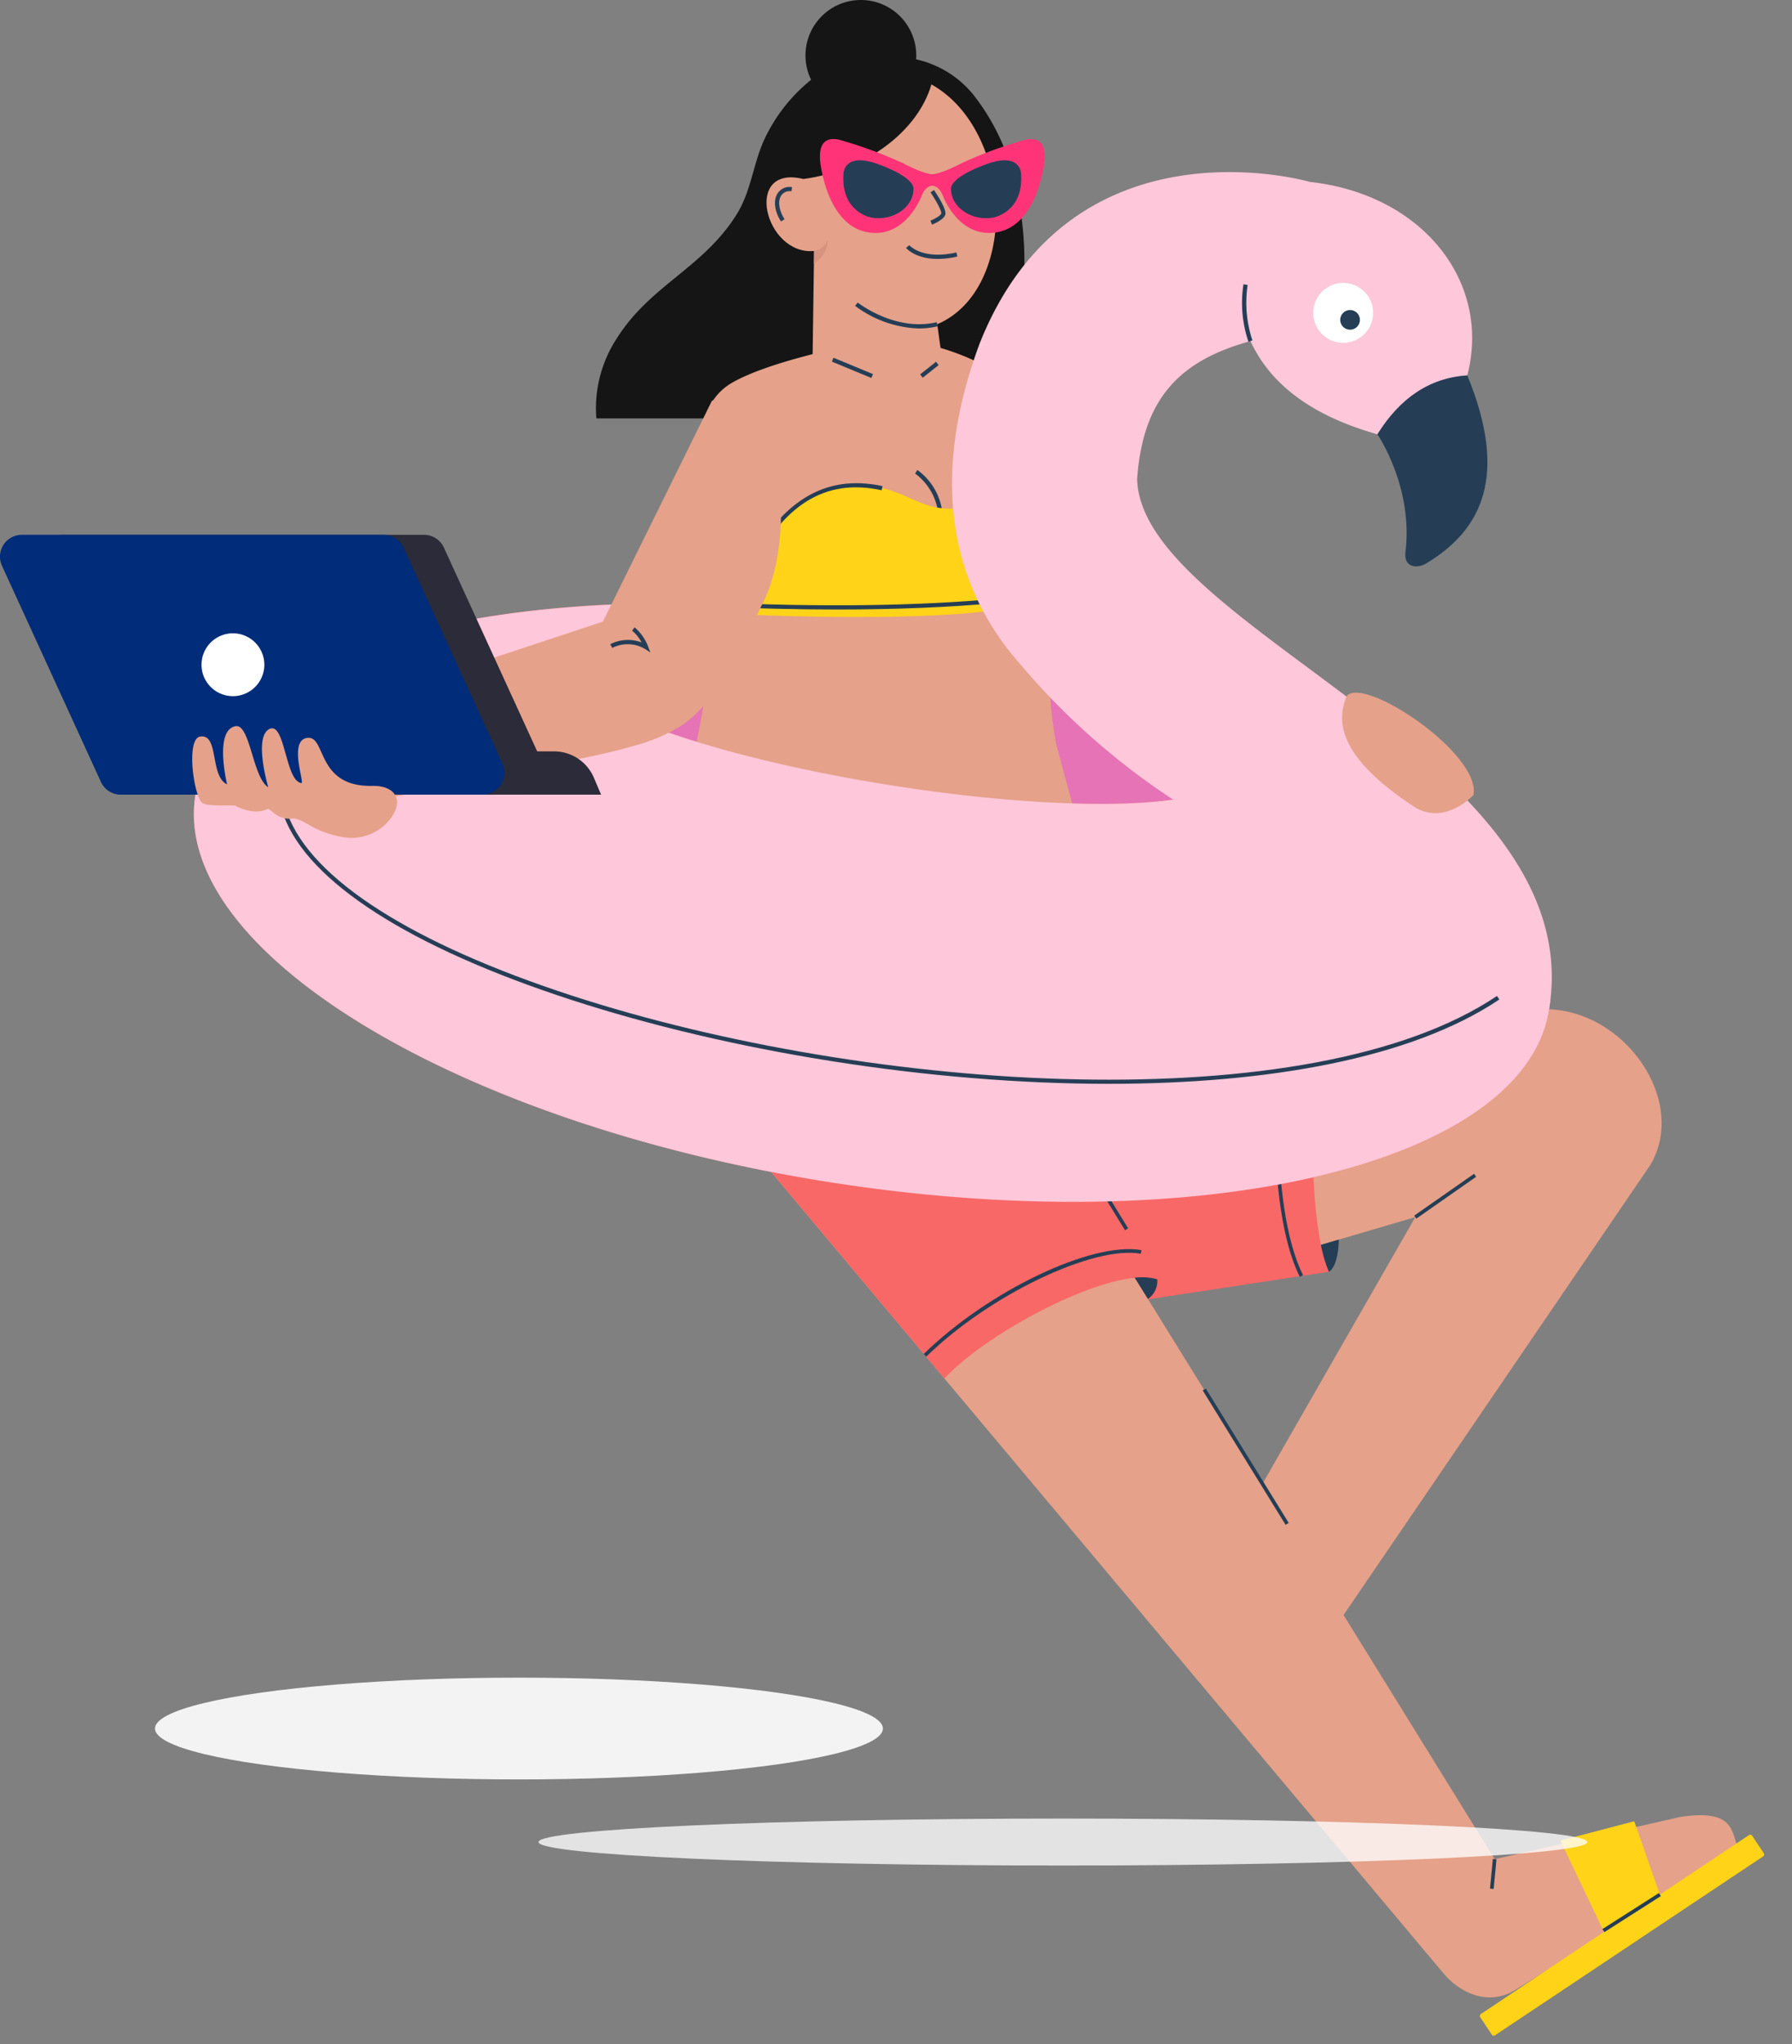 <svg xmlns="http://www.w3.org/2000/svg" width="298.858" height="340.741" viewBox="0 0 298.858 340.741">
  <rect x="0" y="0" width="298.858" height="340.741" fill="#808080" stroke="none"/>
  <g id="그룹_1514" data-name="그룹 1514" transform="translate(-650.495 -226.908)">
    <g id="그룹_3442" data-name="그룹 3442" transform="translate(764.587 351.565)">
      <g id="그룹_169" data-name="그룹 169" transform="matrix(0.643, 0.766, -0.766, 0.643, 115.755, 0)">
        <g id="그룹_163" data-name="그룹 163" transform="translate(0 0)">
          <path id="패스_98" data-name="패스 98" d="M8.023,59.96l43.1-53.118C59.648-3.539,78.345-1.8,82.425,9.957l24.937,88.75-24.484-1.4-19-51.757L43.393,92.321,10.046,86.149,0,67.318Z" fill="#e5a189"/>
        </g>
        <g id="그룹_164" data-name="그룹 164" transform="translate(0 33.617)">
          <path id="패스_99" data-name="패스 99" d="M27.651,0,8.023,26.343,0,33.7,10.046,52.532,43.393,58.7,61.6,28.819C51.625,26.029,25.989,2.995,27.651,0Z" fill="#f86867"/>
        </g>
        <g id="그룹_165" data-name="그룹 165" transform="translate(57.3 57.735)">
          <path id="패스_100" data-name="패스 100" d="M0,2.832,1.241,0S4.51,2.652,4.3,4.7A21.9,21.9,0,0,1,0,2.832Z" fill="#253e56"/>
        </g>
        <g id="그룹_166" data-name="그룹 166" transform="translate(27.577 33.42)">
          <path id="패스_101" data-name="패스 101" d="M.075.2S.682-.337,1.7.352L.465,1.867C.054,1.132-.108.553.075.2Z" fill="#253e56"/>
        </g>
        <g id="그룹_167" data-name="그룹 167" transform="translate(63.572 33.393)">
          <rect id="사각형_5" data-name="사각형 5" width="12.179" height="0.608" transform="translate(0 12.132) rotate(-84.935)" fill="#253e56"/>
        </g>
        <g id="그룹_168" data-name="그룹 168" transform="translate(23.997 38.049)">
          <path id="패스_102" data-name="패스 102" d="M35.116,28.646C22.427,25.618,1.746,6.882,0,.152L.589,0C2.3,6.617,22.72,25.063,35.26,28.057Z" fill="#253e56"/>
        </g>
      </g>
      <g id="그룹_199" data-name="그룹 199" transform="matrix(0.643, 0.766, -0.766, 0.643, 41.86, 18.939)">
        <g id="그룹_186" data-name="그룹 186" transform="translate(0 12.102)">
          <path id="패스_116" data-name="패스 116" d="M26.243,0,12.036,22.8,0,42.11H185.8l5.023-18.272Z" fill="#e5a189"/>
        </g>
        <g id="그룹_187" data-name="그룹 187" transform="translate(0.001 9.298)">
          <path id="패스_117" data-name="패스 117" d="M77.154,7.1,29.439,0C16.223,2.411,8.025,11.844,3.348,22.877L0,44.914H66.972C65.665,33.651,70.793,11.054,77.154,7.1Z" fill="#f86867"/>
        </g>
        <g id="그룹_188" data-name="그룹 188" transform="translate(74.54 16.394)">
          <path id="패스_118" data-name="패스 118" d="M2.615,0A3.638,3.638,0,0,1,4.12,3.3L0,2.717A9.459,9.459,0,0,1,2.615,0Z" fill="#253e56"/>
        </g>
        <g id="그룹_189" data-name="그룹 189" transform="translate(185.8 1.907)">
          <path id="패스_119" data-name="패스 119" d="M0,52.305H10.747c3.07,0,8.106-1.361,9.507-6.382.673-2.4,5.811-44.7,5.811-44.7C23.173.153,20.663-2.244,16.056,5.3L.78,35.019Z" fill="#e5a189"/>
        </g>
        <g id="그룹_190" data-name="그룹 190" transform="translate(37.35 10.181)">
          <rect id="사각형_7" data-name="사각형 7" width="0.608" height="30.412" transform="translate(0 0.602) rotate(-81.543)" fill="#253e56"/>
        </g>
        <g id="그룹_191" data-name="그룹 191" transform="translate(96.209 21.899)">
          <path id="패스_120" data-name="패스 120" d="M26.041,4.416,0,.6.089,0,26.13,3.814Z" fill="#253e56"/>
        </g>
        <g id="그룹_192" data-name="그룹 192" transform="translate(192.026 13.553)">
          <path id="패스_121" data-name="패스 121" d="M19.838,5.44,5.442,0,0,11.507l18.678,4.812Z" fill="#ffd317"/>
        </g>
        <g id="그룹_193" data-name="그룹 193" transform="translate(205.592 0)">
          <rect id="사각형_8" data-name="사각형 8" width="4.26" height="54.507" rx="0.359" transform="translate(5.99 0) rotate(6.309)" fill="#ffd317"/>
        </g>
        <g id="그룹_194" data-name="그룹 194" transform="translate(187.129 35.223)">
          <path id="패스_122" data-name="패스 122" d="M3.477,3.964,0,.427.433,0,3.911,3.537Z" fill="#253e56"/>
        </g>
        <g id="그룹_195" data-name="그룹 195" transform="translate(1.98 27.82)">
          <path id="패스_123" data-name="패스 123" d="M.225,16.247,0,15.684c3.706-1.474,5.895-4.523,6.507-9.065A20.855,20.855,0,0,0,6.3.131L6.9,0a21.1,21.1,0,0,1,.215,6.683C6.481,11.4,4.1,14.708.225,16.247Z" fill="#253e56"/>
        </g>
        <g id="그룹_196" data-name="그룹 196" transform="translate(18.434 8.856)">
          <path id="패스_124" data-name="패스 124" d="M.594,14.7,0,14.574A21.408,21.408,0,0,1,9.47.966c-2.227.387-6.313,1.4-8.638,3.843L.393,4.39C3.85.759,10.693.165,10.983.141L12.729,0l-1.6.722A20.665,20.665,0,0,0,.594,14.7Z" fill="#253e56"/>
        </g>
        <g id="그룹_197" data-name="그룹 197" transform="translate(61.481 15.289)">
          <path id="패스_125" data-name="패스 125" d="M.17,38.946C-.979,23.927,3.827,5.363,10.253,0l.39.466C4.455,5.63-.34,24.307.775,38.9Z" fill="#253e56"/>
        </g>
        <g id="그룹_198" data-name="그룹 198" transform="translate(207.825 18.089)">
          <path id="패스_126" data-name="패스 126" d="M.6,11.159l-.6-.08L1.452,0l.6.08Z" fill="#253e56"/>
        </g>
      </g>
    </g>
    <g id="그룹_109" data-name="그룹 109" transform="translate(749.858 236.141)">
      <path id="패스_56" data-name="패스 56" d="M676.88,289.776h61.751c4.276-2.283,6.65-7.926,7.856-12.308a55.236,55.236,0,0,0,.4-26.1,36.84,36.84,0,0,0-7.217-15.633,17.118,17.118,0,0,0-8.67-5.612c-6.007-1.645-12.789-1.05-17.892,2.874a27.854,27.854,0,0,0-8.094,10c-1.97,4.1-2.287,8.8-4.711,12.707-5.573,8.983-14.419,11.83-20,20.692a21.233,21.233,0,0,0-3.446,13.232C676.86,289.678,676.876,289.729,676.88,289.776Z" transform="translate(-676.773 -229.266)" fill="#151515"/>
    </g>
    <g id="그룹_112" data-name="그룹 112" transform="translate(682.82 327.437)">
      <g id="그룹_110" data-name="그룹 110" transform="translate(58.594 5.022)">
        <path id="패스_57" data-name="패스 57" d="M730.367,280.413c-31.8-5.024-56.743-14.348-55.721-20.817s27.631-7.64,59.425-2.612,56.743,14.348,55.721,20.818S762.161,285.441,730.367,280.413Z" transform="translate(-674.616 -253.862)" fill="#e573b5"/>
      </g>
      <g id="그룹_111" data-name="그룹 111">
        <path id="패스_58" data-name="패스 58" d="M780.158,255.895c-62.347-9.857-116.192,3.008-120.26,28.732s43.174,54.569,105.521,64.426,116.188-3,120.256-28.728S842.5,265.751,780.158,255.895Zm-4.28,27.036c-30.044-4.75-53.665-13.252-52.756-18.989s26-6.532,56.042-1.782,53.665,13.252,52.76,18.985S805.925,287.681,775.878,282.931Z" transform="translate(-659.654 -252.579)" fill="#f86867"/>
      </g>
    </g>
    <g id="그룹_113" data-name="그룹 113" transform="translate(764.589 284.677)">
      <path id="패스_59" data-name="패스 59" d="M684.805,339.474s60.49.627,63.545-.505c-.188-13.216-3.337-21.452-5.823-31.344-4.39-25.34,5.4-39.783,5.4-39.783s-13-20.191-18.526-23.625a40.486,40.486,0,0,0-6.168-2.35s-9.947,2.428-15.735-.208c0,0-12.5,2.432-18.758,5.905s-6.947,11.8-3.054,26.39C687.319,306.979,673.993,320.336,684.805,339.474Z" transform="translate(-680.535 -241.66)" fill="#e5a189"/>
    </g>
    <g id="그룹_114" data-name="그룹 114" transform="translate(845.919 359.895)">
      <path id="패스_60" data-name="패스 60" d="M721.224,283.377c-2.647-8.744-19.748-21.82-19.921-21.953l.427-.556c.709.54,17.454,13.342,20.163,22.305Z" transform="translate(-701.303 -260.868)" fill="#253e56"/>
    </g>
    <g id="그룹_121" data-name="그룹 121" transform="translate(803.109 305.244)">
      <path id="패스_65" data-name="패스 65" d="M694.244,254.255a9.653,9.653,0,0,0-3.873-6.751l.384-.591a10.239,10.239,0,0,1,4.186,7.272Z" transform="translate(-690.371 -246.912)" fill="#253e56"/>
    </g>
    <g id="그룹_134" data-name="그룹 134" transform="translate(778.328 226.908)">
      <g id="그룹_122" data-name="그룹 122" transform="translate(0 14.07)">
        <path id="패스_66" data-name="패스 66" d="M691.977,258.265l-.294,20.845,21.855-1.253-1.018-7.382c13.659-5.835,12.864-32.236-.975-39.974-2.283,7.855-10.992,14.376-21.35,15.766C680.065,243.772,683.718,259.037,691.977,258.265Z" transform="translate(-684.043 -230.501)" fill="#e5a189"/>
      </g>
      <g id="그룹_123" data-name="그룹 123" transform="translate(14.772 50.43)">
        <path id="패스_67" data-name="패스 67" d="M698.443,244.105a18.7,18.7,0,0,1-10.628-3.771l.438-.548c.063.047,6.246,4.911,13.185,3.274l.164.681A13.772,13.772,0,0,1,698.443,244.105Z" transform="translate(-687.815 -239.786)" fill="#253e56"/>
      </g>
      <g id="그룹_124" data-name="그룹 124" transform="translate(1.411 31.165)">
        <path id="패스_68" data-name="패스 68" d="M685.408,240.617c-1.092-1.715-1.312-3.509-.572-4.68a2.371,2.371,0,0,1,2.408-1.046l-.082.7a1.69,1.69,0,0,0-1.735.725c-.579.924-.356,2.463.576,3.928Z" transform="translate(-684.403 -234.866)" fill="#253e56"/>
      </g>
      <g id="그룹_125" data-name="그룹 125" transform="translate(6.497)">
        <path id="패스_69" data-name="패스 69" d="M704.162,235.613a9.237,9.237,0,1,1-9.751-8.69A9.238,9.238,0,0,1,704.162,235.613Z" transform="translate(-685.702 -226.908)" fill="#151515"/>
      </g>
      <g id="그룹_132" data-name="그룹 132" transform="translate(8.91 23.175)">
        <g id="그룹_129" data-name="그룹 129">
          <g id="그룹_126" data-name="그룹 126">
            <path id="패스_70" data-name="패스 70" d="M720.743,232.9a70.927,70.927,0,0,0-10.7,3.908c-3.4,1.751-4.66,1.884-4.954,1.888v0l-.035,0-.035,0v0c-.29,0-1.547-.137-4.954-1.888a70.948,70.948,0,0,0-10.7-3.908c-2.334-.4-3.274.909-3,3.7,0,0,1.139,11.881,9.234,11.881,5.349,0,7.628-6.07,7.628-6.07.431-1.128.979-1.688,1.825-1.809.85.121,1.394.681,1.825,1.809,0,0,2.279,6.07,7.632,6.07,8.094,0,9.234-11.881,9.234-11.881C724.013,233.805,723.073,232.5,720.743,232.9Z" transform="translate(-686.318 -232.826)" fill="#ff3478"/>
          </g>
          <g id="그룹_127" data-name="그룹 127" transform="translate(3.897 3.543)">
            <path id="패스_71" data-name="패스 71" d="M694.02,234.722c5.341,2.107,5,3.744,5,3.744.008,3.235-3.6,5.443-7.021,4.817,0,0-5.02-.846-4.668-7.1C687.331,234.742,688.451,232.377,694.02,234.722Z" transform="translate(-687.313 -233.731)" fill="#253e56"/>
          </g>
          <g id="그룹_128" data-name="그룹 128" transform="translate(21.858 3.543)">
            <path id="패스_72" data-name="패스 72" d="M696.9,234.722c-5.338,2.107-5,3.744-5,3.744,0,3.235,3.607,5.443,7.025,4.817,0,0,5.016-.846,4.668-7.1C703.6,234.742,702.477,232.377,696.9,234.722Z" transform="translate(-691.9 -233.731)" fill="#253e56"/>
          </g>
        </g>
        <g id="그룹_130" data-name="그룹 130" transform="translate(18.432 8.498)">
          <path id="패스_73" data-name="패스 73" d="M691.28,240.76l-.255-.654c.669-.266,1.676-.815,1.809-1.206.082-.337-.74-1.946-1.8-3.513l.583-.392c.654.971,2.15,3.317,1.88,4.124C693.222,239.962,691.6,240.635,691.28,240.76Z" transform="translate(-691.025 -234.996)" fill="#253e56"/>
        </g>
        <g id="그룹_131" data-name="그룹 131" transform="translate(14.359 17.696)">
          <path id="패스_74" data-name="패스 74" d="M695.264,239.632c-3.7,0-5.2-1.743-5.279-1.837l.54-.45-.27.227.27-.227c.02.023,2.189,2.5,7.863,1.206l.153.685A14.81,14.81,0,0,1,695.264,239.632Z" transform="translate(-689.985 -237.345)" fill="#253e56"/>
        </g>
      </g>
      <g id="그룹_133" data-name="그룹 133" transform="translate(7.903 39.982)">
        <path id="패스_75" data-name="패스 75" d="M686.092,238.97a3.05,3.05,0,0,0,2.3-1.852,4.606,4.606,0,0,1-2.33,3.9Z" transform="translate(-686.061 -237.118)" fill="#d6937f"/>
      </g>
    </g>
    <g id="그룹_138" data-name="그룹 138" transform="translate(768.926 307.447)">
      <g id="그룹_135" data-name="그룹 135" transform="translate(0.019 0.372)">
        <path id="패스_76" data-name="패스 76" d="M681.647,265.807a7.61,7.61,0,0,0,6.105-3.775c2.263-4.272,4.566-8.353,8.643-11.309a17.216,17.216,0,0,1,16.232-2c2.275.811,4.312,2.056,6.728,2.51,3.113.591,6.751-.008,8.893-2.432l2.373,19.306c-9.031,1.613-27.31,1.774-48.974.744Z" transform="translate(-681.647 -247.57)" fill="#ffd317"/>
      </g>
      <g id="그룹_136" data-name="그룹 136" transform="translate(0 19.24)">
        <path id="패스_77" data-name="패스 77" d="M702.839,254.2q-10,0-21.2-.505l.035-.7c18.479.838,34.625.634,47.979-.607l.067.7C721.722,253.829,712.731,254.2,702.839,254.2Z" transform="translate(-681.642 -252.388)" fill="#253e56"/>
      </g>
      <g id="그룹_137" data-name="그룹 137" transform="translate(5.807)">
        <path id="패스_78" data-name="패스 78" d="M683.755,262.466l-.63-.313c5.772-11.646,13.271-16.291,22.944-14.188l-.149.685C696.483,246.61,689.441,250.992,683.755,262.466Z" transform="translate(-683.125 -247.475)" fill="#253e56"/>
      </g>
    </g>
    <g id="그룹_139" data-name="그룹 139" transform="translate(789.233 286.54)">
      <path id="패스_79" data-name="패스 79" d="M693.412,245.508l-6.584-2.724.269-.648,6.585,2.724Z" transform="translate(-686.828 -242.136)" fill="#253e56"/>
    </g>
    <g id="그룹_140" data-name="그룹 140" transform="translate(803.947 287.214)">
      <path id="패스_80" data-name="패스 80" d="M691.021,244.958l-.436-.552,2.649-2.1.436.552Z" transform="translate(-690.585 -242.308)" fill="#253e56"/>
    </g>
    <g id="그룹_146" data-name="그룹 146" transform="translate(682.82 327.643)">
      <g id="그룹_141" data-name="그룹 141">
        <path id="패스_81" data-name="패스 81" d="M813.578,263.2a57.776,57.776,0,0,0-3.262,5.7c13.585,4.076,22.161,8.6,21.609,12.1-.909,5.737-26,6.536-56.046,1.786s-53.665-13.252-52.756-18.989c.3-1.876,3.2-3.219,8-4.018q-.8-3.542-1.351-7.139c-38.655,1.66-66.963,13.467-69.869,31.841-4.069,25.724,43.174,54.569,105.521,64.426s116.188-3,120.256-28.728C888.98,299.3,858.5,276.371,813.578,263.2Z" transform="translate(-659.654 -252.632)" fill="#ffc7da"/>
      </g>
      <g id="그룹_142" data-name="그룹 142" transform="translate(14.968 34.915)">
        <path id="패스_82" data-name="패스 82" d="M801.076,306.551c-29.914,0-63.052-5.357-89.641-14-26.876-8.737-43.906-19.662-47.959-30.76l.658-.243c3.979,10.89,20.852,21.663,47.52,30.333,49.988,16.251,123.15,20.884,154.181.027l.4.584C851.569,302.345,827.588,306.551,801.076,306.551Z" transform="translate(-663.476 -261.548)" fill="#253e56"/>
      </g>
      <g id="그룹_143" data-name="그룹 143" transform="translate(12.079 14.53)">
        <path id="패스_83" data-name="패스 83" d="M675.261,257.011c.728,1.261-1.453,3.885-4.871,5.858s-6.783,2.549-7.511,1.288,1.453-3.885,4.872-5.858S674.532,255.75,675.261,257.011Z" transform="translate(-662.738 -256.342)" fill="#fff"/>
      </g>
      <g id="그룹_144" data-name="그룹 144" transform="translate(13.714 13.443)">
        <path id="패스_84" data-name="패스 84" d="M666.012,262.746c.709.435,3.8-1.457,3.626-2.291l-3-4.331c-.693-.372-3.61,1.069-3.473,2.248Z" transform="translate(-663.156 -256.065)" fill="#253e56"/>
      </g>
      <g id="그룹_145" data-name="그룹 145" transform="translate(13.676 13.483)">
        <path id="패스_85" data-name="패스 85" d="M663.569,258.6a2.1,2.1,0,0,1-.423-.039l.086-.431a3.5,3.5,0,0,0,2.612-.889,1.446,1.446,0,0,0,.6-1.128l.438-.035a1.839,1.839,0,0,1-.744,1.492A4.173,4.173,0,0,1,663.569,258.6Z" transform="translate(-663.146 -256.075)" fill="#6e6493"/>
      </g>
    </g>
    <g id="그룹_152" data-name="그룹 152" transform="translate(809.272 255.593)">
      <g id="그룹_147" data-name="그룹 147">
        <path id="패스_86" data-name="패스 86" d="M773.054,370.791a50.227,50.227,0,0,1,17.755,1.727c.286.086.568.192.85.282,5.615-40.895-68.268-62.64-68.847-87.437.987-13.714,7.389-19.784,18.895-22.959,3.618,7.8,11.074,12.676,21.174,15.535l14.99-9.817c4.037-15.441-7.315-30.169-26.245-32.252,0,0-39.716-11.584-55.063,26.891-9.508,25.564-2.894,42.657,6.853,53.61,15.75,18.656,33.137,26.966,33.137,26.966s14.434,18.848,29.973,28.508A36.119,36.119,0,0,1,773.054,370.791Z" transform="translate(-691.945 -234.233)" fill="#ffc7da"/>
      </g>
      <g id="그룹_148" data-name="그룹 148" transform="translate(70.935 33.888)">
        <path id="패스_87" data-name="패스 87" d="M710.059,252.7s6.042,8.776,4.675,19.7c-.274,2.228,1.582,2.867,3.391,1.872,9.438-5.627,13.8-14.7,6.924-31.387C718.706,243.286,713.783,246.721,710.059,252.7Z" transform="translate(-710.059 -242.887)" fill="#253e56"/>
      </g>
      <g id="그룹_149" data-name="그룹 149" transform="translate(48.347 18.698)">
        <path id="패스_88" data-name="패스 88" d="M705.376,248.6a20.231,20.231,0,0,1-.83-9.594l.693.117a19.979,19.979,0,0,0,.795,9.234Z" transform="translate(-704.291 -239.008)" fill="#253e56"/>
      </g>
      <g id="그룹_150" data-name="그룹 150" transform="translate(60.237 18.472)">
        <path id="패스_89" data-name="패스 89" d="M717.253,244.722a4.993,4.993,0,1,1-4.151-5.71A4.992,4.992,0,0,1,717.253,244.722Z" transform="translate(-707.327 -238.95)" fill="#fff"/>
      </g>
      <g id="그룹_151" data-name="그룹 151" transform="translate(64.739 22.993)">
        <path id="패스_90" data-name="패스 90" d="M711.736,242a1.639,1.639,0,1,1-1.363-1.876A1.641,1.641,0,0,1,711.736,242Z" transform="translate(-708.477 -240.105)" fill="#253e56"/>
      </g>
    </g>
    <g id="그룹_153" data-name="그룹 153" transform="translate(874.328 342.367)">
      <path id="패스_91" data-name="패스 91" d="M730.457,273.442s-4.488,4.989-9.6,2.15c-13.377-8.693-13.142-14.669-11.548-18.64C712.236,253.534,731.769,266.6,730.457,273.442Z" transform="translate(-708.558 -256.392)" fill="#e5a189"/>
    </g>
    <g id="그룹_161" data-name="그룹 161" transform="translate(694.501 291.93)">
      <g id="그룹_154" data-name="그룹 154" transform="matrix(0.174, 0.985, -0.985, 0.174, 83.331, 0)">
        <path id="패스_92" data-name="패스 92" d="M34.841,6.225c6.093,4.543,14.94,9.963,17.966,17.309a29.687,29.687,0,0,1,1.821,8.177c.9,8.49.384,17.047.866,25.556.489,8.615.521,17.286.771,25.917L40.848,84.617,33.333,33.081.275,8.8C-3-2.991,23.837-1.987,34.841,6.225Z" transform="translate(0 0)" fill="#e5a189"/>
      </g>
      <g id="그룹_158" data-name="그룹 158" transform="translate(57.764 39.539)">
        <path id="패스_96" data-name="패스 96" d="M679.679,259.558l-.893-.579a5.663,5.663,0,0,0-5.455-.176l-.341-.615a6.446,6.446,0,0,1,5.224-.3,6.274,6.274,0,0,0-1.582-1.958l.423-.56a8.015,8.015,0,0,1,2.252,3.192Z" transform="translate(-672.99 -255.368)" fill="#253e56"/>
      </g>
    </g>
    <ellipse id="타원_17" data-name="타원 17" cx="60.698" cy="8.482" rx="60.698" ry="8.482" transform="translate(676.344 506.542)" fill="#fff" opacity="0.903"/>
    <path id="패스_689" data-name="패스 689" d="M849.249,308.23c0,2.162-39.156,3.912-87.456,3.912s-87.46-1.75-87.46-3.912,39.156-3.916,87.46-3.916S849.249,306.068,849.249,308.23Z" transform="translate(65.971 225.716)" fill="#fff" opacity="0.781"/>
    <g id="그룹_1848" data-name="그룹 1848" transform="translate(650.495 316.051)">
      <g id="그룹_1844" data-name="그룹 1844" transform="translate(0)">
        <g id="그룹_1835" data-name="그룹 1835" transform="translate(16.752 36.097)">
          <g id="그룹_1834" data-name="그룹 1834">
            <g id="그룹_1833" data-name="그룹 1833">
              <path id="패스_346" data-name="패스 346" d="M348.028,165.283H276.107a3.686,3.686,0,0,0-3.726,3.541,3.607,3.607,0,0,0,3.607,3.675h79.886l-1.2-2.819A7.221,7.221,0,0,0,348.028,165.283Z" transform="translate(-272.38 -165.283)" fill="#2b2b39"/>
            </g>
          </g>
        </g>
        <g id="그룹_1838" data-name="그룹 1838" transform="translate(6.724)">
          <g id="그룹_1837" data-name="그룹 1837">
            <g id="그룹_1836" data-name="그룹 1836">
              <path id="패스_347" data-name="패스 347" d="M343.863,176.2H283.525a3.645,3.645,0,0,1-3.315-2.128l-16.495-36.02a3.646,3.646,0,0,1,3.315-5.164h60.338a3.645,3.645,0,0,1,3.315,2.128l16.5,36.02A3.647,3.647,0,0,1,343.863,176.2Z" transform="translate(-263.38 -132.886)" fill="#2b2b39"/>
            </g>
          </g>
        </g>
        <g id="그룹_1840" data-name="그룹 1840">
          <g id="그룹_1839" data-name="그룹 1839">
            <path id="패스_348" data-name="패스 348" d="M337.829,176.2H277.491a3.645,3.645,0,0,1-3.315-2.128l-16.5-36.02A3.647,3.647,0,0,1,261,132.886h60.338a3.645,3.645,0,0,1,3.315,2.128l16.495,36.02A3.646,3.646,0,0,1,337.829,176.2Z" transform="translate(-257.345 -132.886)" fill="#002c79"/>
          </g>
        </g>
        <g id="그룹_1843" data-name="그룹 1843" transform="translate(33.606 16.418)">
          <g id="그룹_1842" data-name="그룹 1842">
            <g id="그룹_1841" data-name="그룹 1841">
              <path id="패스_349" data-name="패스 349" d="M297.983,152.86a5.238,5.238,0,1,1-5.239-5.239A5.239,5.239,0,0,1,297.983,152.86Z" transform="translate(-287.506 -147.621)" fill="#fff"/>
            </g>
          </g>
        </g>
      </g>
      <g id="그룹_1847" data-name="그룹 1847" transform="translate(32.052 31.888)">
        <g id="그룹_1846" data-name="그룹 1846">
          <g id="그룹_1845" data-name="그룹 1845">
            <path id="패스_350" data-name="패스 350" d="M319.2,176.906a8.185,8.185,0,0,1-7.93,3.1,16.513,16.513,0,0,1-4.787-1.552c-1.169-.594-2.611-1.653-3.63-1.542-2.528.275-3.45-1.472-4.093-1.631a4.53,4.53,0,0,1-2.476.428,8.4,8.4,0,0,1-3.047-.969h0c-2.516-.03-4.711.065-5.421-.43-1.417-.984-2.8-10.661-.381-11.061,3.2-.528,1.574,6.607,4.495,7.957,0,0-2.2-9.018,1.4-9.686,2.457-.454,2.851,8.54,5.463,10.169,0,0-2.475-8.355.181-9.695s2.648,8.733,5.361,8.993c.554.051-2.2-7.135.986-7.522s1.4,8.2,10.817,8C319.946,171.395,321.494,173.808,319.2,176.906Z" transform="translate(-286.112 -161.505)" fill="#e5a189"/>
          </g>
        </g>
      </g>
    </g>
  </g>
</svg>
